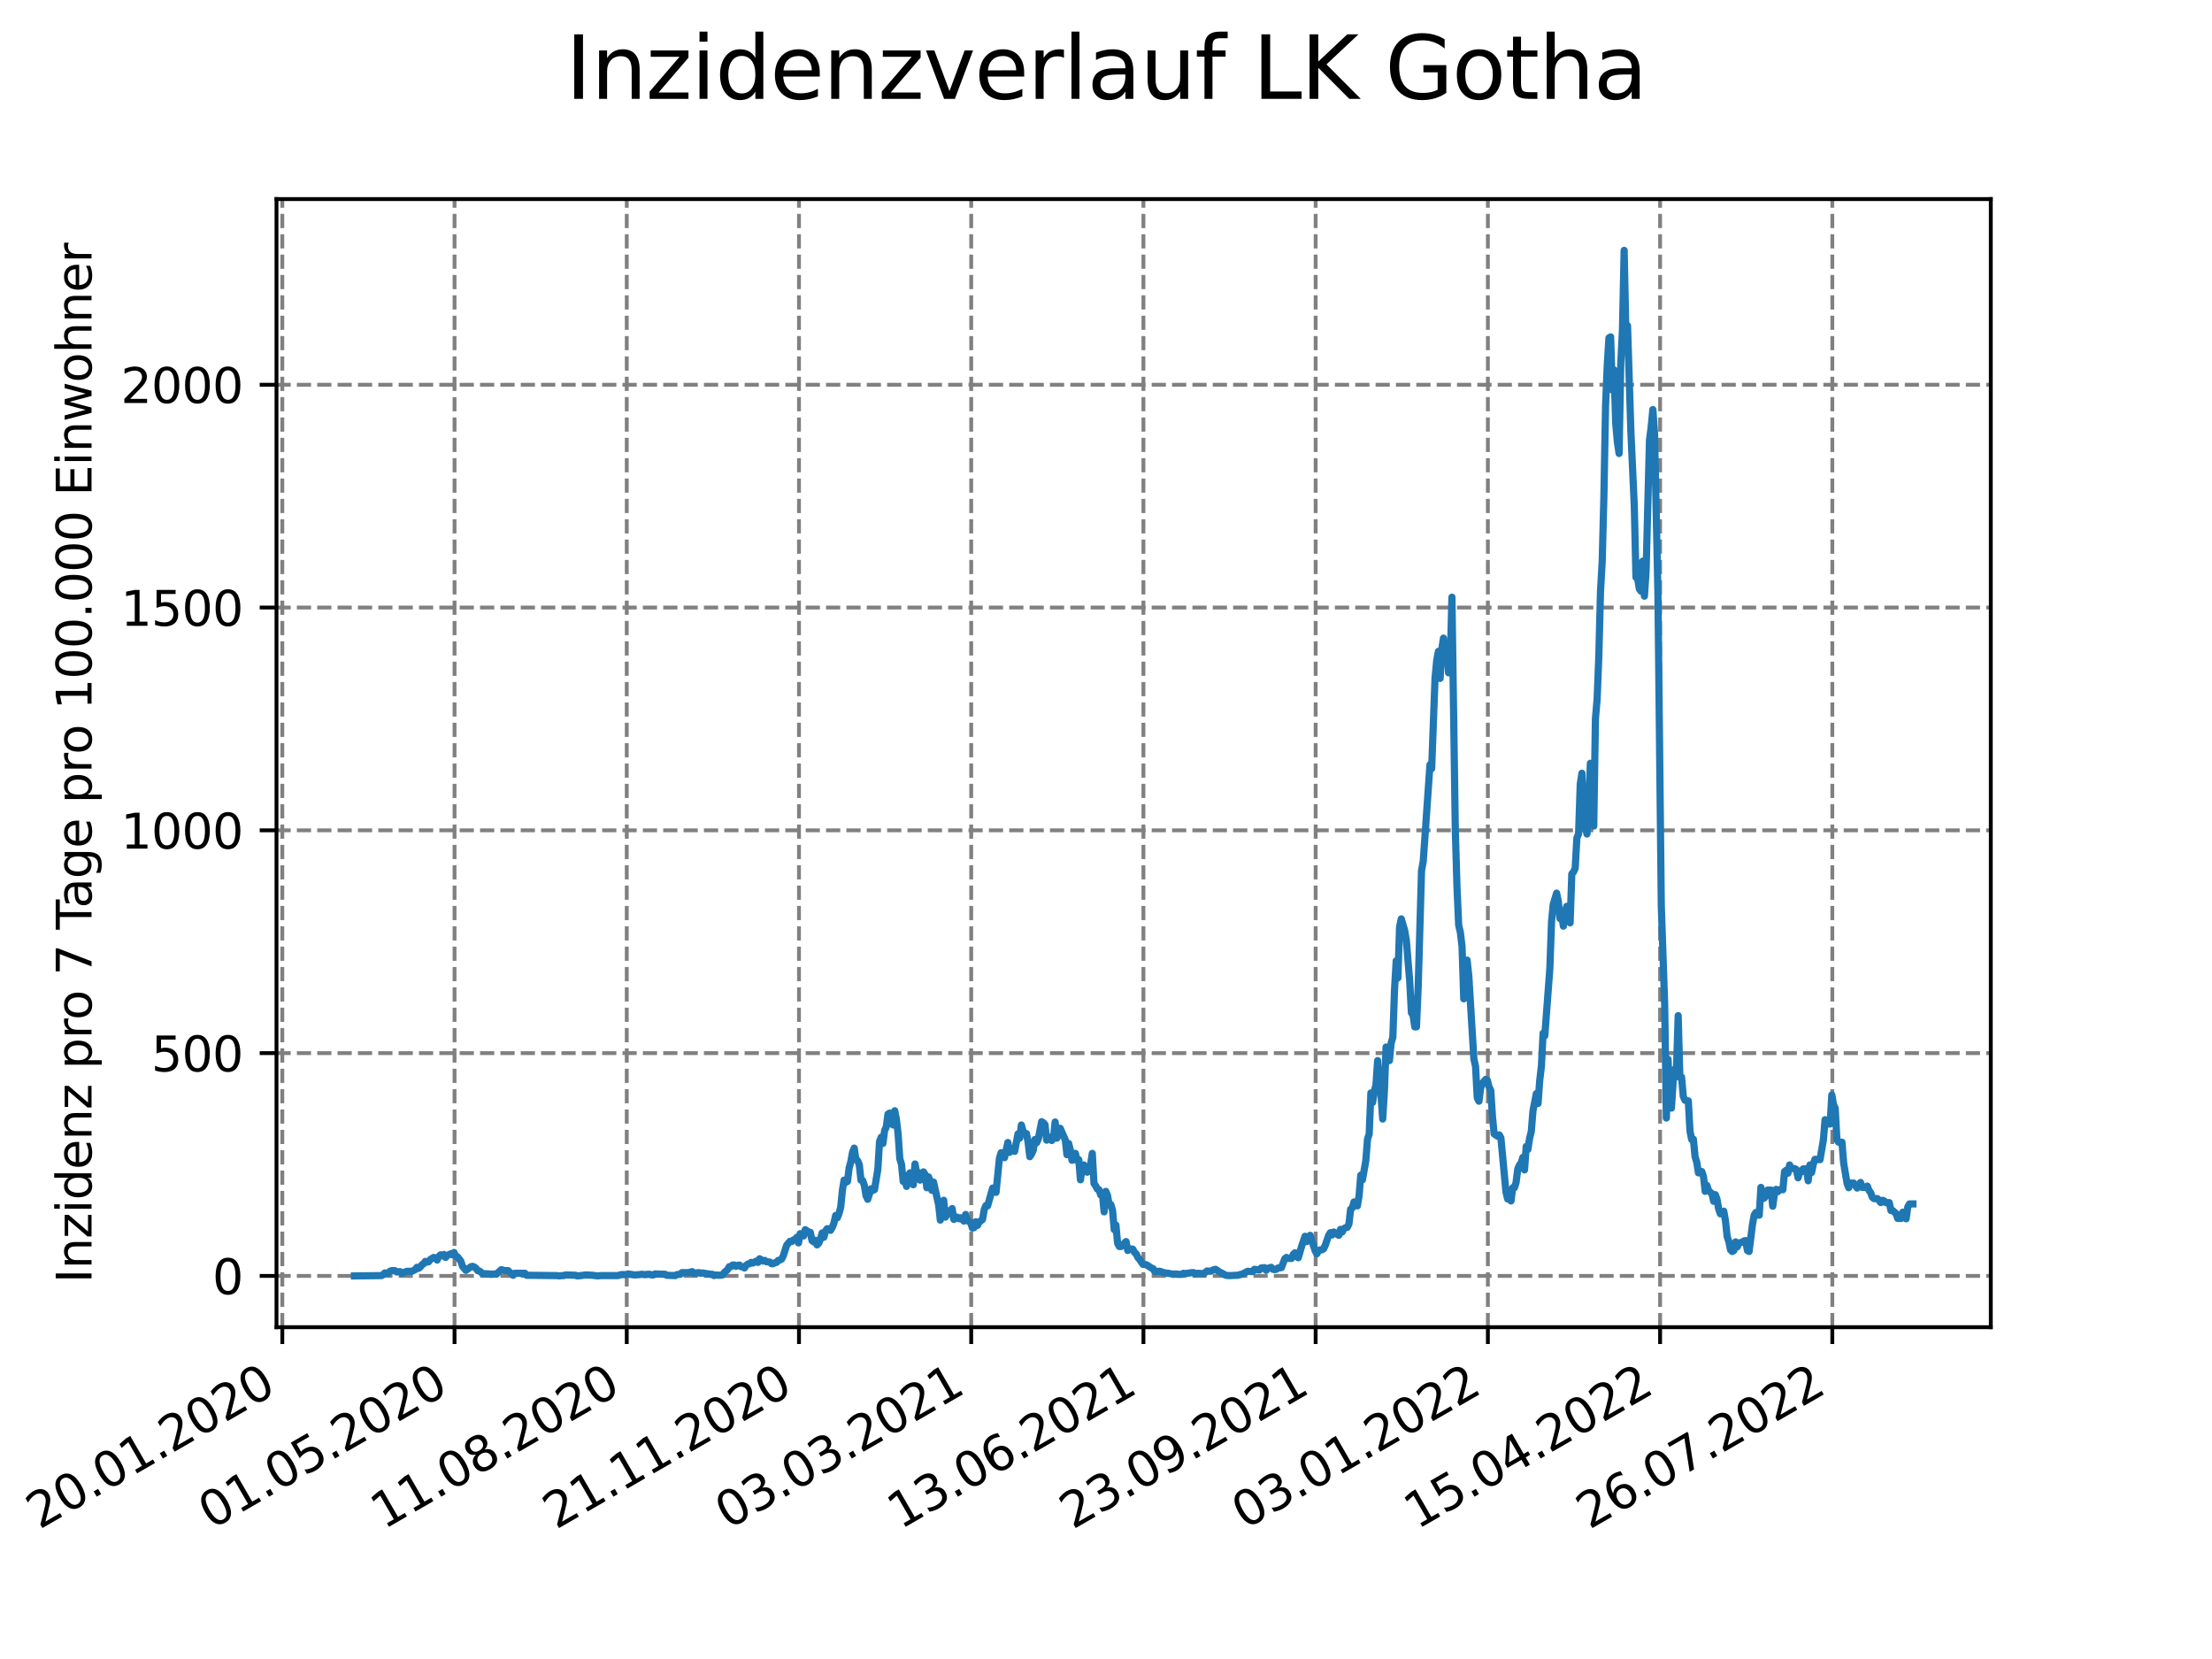 <?xml version="1.0" encoding="utf-8" standalone="no"?>
<!DOCTYPE svg PUBLIC "-//W3C//DTD SVG 1.1//EN"
  "http://www.w3.org/Graphics/SVG/1.1/DTD/svg11.dtd">
<svg xmlns:xlink="http://www.w3.org/1999/xlink" width="460.8pt" height="345.6pt" viewBox="0 0 460.8 345.6" xmlns="http://www.w3.org/2000/svg" version="1.1">
 <defs>
  <style type="text/css">*{stroke-linejoin: round; stroke-linecap: butt}</style>
 </defs>
 <g id="figure_1">
  <g id="patch_1">
   <path d="M 0 345.6 
L 460.8 345.6 
L 460.8 0 
L 0 0 
z
" style="fill: #ffffff"/>
  </g>
  <g id="axes_1">
   <g id="patch_2">
    <path d="M 57.6 276.48 
L 414.72 276.48 
L 414.72 41.472 
L 57.6 41.472 
z
" style="fill: #ffffff"/>
   </g>
   <g id="matplotlib.axis_1">
    <g id="xtick_1">
     <g id="line2d_1">
      <path d="M 58.811 276.48 
L 58.811 41.472 
" clip-path="url(#pec4d0073c6)" style="fill: none; stroke-dasharray: 2.96,1.28; stroke-dashoffset: 0; stroke: #808080; stroke-width: 0.8"/>
     </g>
     <g id="line2d_2">
      <defs>
       <path id="m10b7b1ba27" d="M 0 0 
L 0 3.5 
" style="stroke: #000000; stroke-width: 0.8"/>
      </defs>
      <g>
       <use xlink:href="#m10b7b1ba27" x="58.811" y="276.48" style="stroke: #000000; stroke-width: 0.8"/>
      </g>
     </g>
     <g id="text_1">
      <!-- 20.01.2020 -->
      <g transform="translate(8.185 318.689)rotate(-30)scale(0.1 -0.1)">
       <defs>
        <path id="DejaVuSans-32" d="M 1228 531 
L 3431 531 
L 3431 0 
L 469 0 
L 469 531 
Q 828 903 1448 1529 
Q 2069 2156 2228 2338 
Q 2531 2678 2651 2914 
Q 2772 3150 2772 3378 
Q 2772 3750 2511 3984 
Q 2250 4219 1831 4219 
Q 1534 4219 1204 4116 
Q 875 4013 500 3803 
L 500 4441 
Q 881 4594 1212 4672 
Q 1544 4750 1819 4750 
Q 2544 4750 2975 4387 
Q 3406 4025 3406 3419 
Q 3406 3131 3298 2873 
Q 3191 2616 2906 2266 
Q 2828 2175 2409 1742 
Q 1991 1309 1228 531 
z
" transform="scale(0.016)"/>
        <path id="DejaVuSans-30" d="M 2034 4250 
Q 1547 4250 1301 3770 
Q 1056 3291 1056 2328 
Q 1056 1369 1301 889 
Q 1547 409 2034 409 
Q 2525 409 2770 889 
Q 3016 1369 3016 2328 
Q 3016 3291 2770 3770 
Q 2525 4250 2034 4250 
z
M 2034 4750 
Q 2819 4750 3233 4129 
Q 3647 3509 3647 2328 
Q 3647 1150 3233 529 
Q 2819 -91 2034 -91 
Q 1250 -91 836 529 
Q 422 1150 422 2328 
Q 422 3509 836 4129 
Q 1250 4750 2034 4750 
z
" transform="scale(0.016)"/>
        <path id="DejaVuSans-2e" d="M 684 794 
L 1344 794 
L 1344 0 
L 684 0 
L 684 794 
z
" transform="scale(0.016)"/>
        <path id="DejaVuSans-31" d="M 794 531 
L 1825 531 
L 1825 4091 
L 703 3866 
L 703 4441 
L 1819 4666 
L 2450 4666 
L 2450 531 
L 3481 531 
L 3481 0 
L 794 0 
L 794 531 
z
" transform="scale(0.016)"/>
       </defs>
       <use xlink:href="#DejaVuSans-32"/>
       <use xlink:href="#DejaVuSans-30" x="63.623"/>
       <use xlink:href="#DejaVuSans-2e" x="127.246"/>
       <use xlink:href="#DejaVuSans-30" x="159.033"/>
       <use xlink:href="#DejaVuSans-31" x="222.656"/>
       <use xlink:href="#DejaVuSans-2e" x="286.279"/>
       <use xlink:href="#DejaVuSans-32" x="318.066"/>
       <use xlink:href="#DejaVuSans-30" x="381.689"/>
       <use xlink:href="#DejaVuSans-32" x="445.312"/>
       <use xlink:href="#DejaVuSans-30" x="508.936"/>
      </g>
     </g>
    </g>
    <g id="xtick_2">
     <g id="line2d_3">
      <path d="M 94.688 276.48 
L 94.688 41.472 
" clip-path="url(#pec4d0073c6)" style="fill: none; stroke-dasharray: 2.96,1.28; stroke-dashoffset: 0; stroke: #808080; stroke-width: 0.8"/>
     </g>
     <g id="line2d_4">
      <g>
       <use xlink:href="#m10b7b1ba27" x="94.688" y="276.48" style="stroke: #000000; stroke-width: 0.8"/>
      </g>
     </g>
     <g id="text_2">
      <!-- 01.05.2020 -->
      <g transform="translate(44.063 318.689)rotate(-30)scale(0.1 -0.1)">
       <defs>
        <path id="DejaVuSans-35" d="M 691 4666 
L 3169 4666 
L 3169 4134 
L 1269 4134 
L 1269 2991 
Q 1406 3038 1543 3061 
Q 1681 3084 1819 3084 
Q 2600 3084 3056 2656 
Q 3513 2228 3513 1497 
Q 3513 744 3044 326 
Q 2575 -91 1722 -91 
Q 1428 -91 1123 -41 
Q 819 9 494 109 
L 494 744 
Q 775 591 1075 516 
Q 1375 441 1709 441 
Q 2250 441 2565 725 
Q 2881 1009 2881 1497 
Q 2881 1984 2565 2268 
Q 2250 2553 1709 2553 
Q 1456 2553 1204 2497 
Q 953 2441 691 2322 
L 691 4666 
z
" transform="scale(0.016)"/>
       </defs>
       <use xlink:href="#DejaVuSans-30"/>
       <use xlink:href="#DejaVuSans-31" x="63.623"/>
       <use xlink:href="#DejaVuSans-2e" x="127.246"/>
       <use xlink:href="#DejaVuSans-30" x="159.033"/>
       <use xlink:href="#DejaVuSans-35" x="222.656"/>
       <use xlink:href="#DejaVuSans-2e" x="286.279"/>
       <use xlink:href="#DejaVuSans-32" x="318.066"/>
       <use xlink:href="#DejaVuSans-30" x="381.689"/>
       <use xlink:href="#DejaVuSans-32" x="445.312"/>
       <use xlink:href="#DejaVuSans-30" x="508.936"/>
      </g>
     </g>
    </g>
    <g id="xtick_3">
     <g id="line2d_5">
      <path d="M 130.565 276.48 
L 130.565 41.472 
" clip-path="url(#pec4d0073c6)" style="fill: none; stroke-dasharray: 2.96,1.28; stroke-dashoffset: 0; stroke: #808080; stroke-width: 0.8"/>
     </g>
     <g id="line2d_6">
      <g>
       <use xlink:href="#m10b7b1ba27" x="130.565" y="276.48" style="stroke: #000000; stroke-width: 0.8"/>
      </g>
     </g>
     <g id="text_3">
      <!-- 11.08.2020 -->
      <g transform="translate(79.94 318.689)rotate(-30)scale(0.1 -0.1)">
       <defs>
        <path id="DejaVuSans-38" d="M 2034 2216 
Q 1584 2216 1326 1975 
Q 1069 1734 1069 1313 
Q 1069 891 1326 650 
Q 1584 409 2034 409 
Q 2484 409 2743 651 
Q 3003 894 3003 1313 
Q 3003 1734 2745 1975 
Q 2488 2216 2034 2216 
z
M 1403 2484 
Q 997 2584 770 2862 
Q 544 3141 544 3541 
Q 544 4100 942 4425 
Q 1341 4750 2034 4750 
Q 2731 4750 3128 4425 
Q 3525 4100 3525 3541 
Q 3525 3141 3298 2862 
Q 3072 2584 2669 2484 
Q 3125 2378 3379 2068 
Q 3634 1759 3634 1313 
Q 3634 634 3220 271 
Q 2806 -91 2034 -91 
Q 1263 -91 848 271 
Q 434 634 434 1313 
Q 434 1759 690 2068 
Q 947 2378 1403 2484 
z
M 1172 3481 
Q 1172 3119 1398 2916 
Q 1625 2713 2034 2713 
Q 2441 2713 2670 2916 
Q 2900 3119 2900 3481 
Q 2900 3844 2670 4047 
Q 2441 4250 2034 4250 
Q 1625 4250 1398 4047 
Q 1172 3844 1172 3481 
z
" transform="scale(0.016)"/>
       </defs>
       <use xlink:href="#DejaVuSans-31"/>
       <use xlink:href="#DejaVuSans-31" x="63.623"/>
       <use xlink:href="#DejaVuSans-2e" x="127.246"/>
       <use xlink:href="#DejaVuSans-30" x="159.033"/>
       <use xlink:href="#DejaVuSans-38" x="222.656"/>
       <use xlink:href="#DejaVuSans-2e" x="286.279"/>
       <use xlink:href="#DejaVuSans-32" x="318.066"/>
       <use xlink:href="#DejaVuSans-30" x="381.689"/>
       <use xlink:href="#DejaVuSans-32" x="445.312"/>
       <use xlink:href="#DejaVuSans-30" x="508.936"/>
      </g>
     </g>
    </g>
    <g id="xtick_4">
     <g id="line2d_7">
      <path d="M 166.443 276.48 
L 166.443 41.472 
" clip-path="url(#pec4d0073c6)" style="fill: none; stroke-dasharray: 2.96,1.28; stroke-dashoffset: 0; stroke: #808080; stroke-width: 0.8"/>
     </g>
     <g id="line2d_8">
      <g>
       <use xlink:href="#m10b7b1ba27" x="166.443" y="276.48" style="stroke: #000000; stroke-width: 0.8"/>
      </g>
     </g>
     <g id="text_4">
      <!-- 21.11.2020 -->
      <g transform="translate(115.817 318.689)rotate(-30)scale(0.1 -0.1)">
       <use xlink:href="#DejaVuSans-32"/>
       <use xlink:href="#DejaVuSans-31" x="63.623"/>
       <use xlink:href="#DejaVuSans-2e" x="127.246"/>
       <use xlink:href="#DejaVuSans-31" x="159.033"/>
       <use xlink:href="#DejaVuSans-31" x="222.656"/>
       <use xlink:href="#DejaVuSans-2e" x="286.279"/>
       <use xlink:href="#DejaVuSans-32" x="318.066"/>
       <use xlink:href="#DejaVuSans-30" x="381.689"/>
       <use xlink:href="#DejaVuSans-32" x="445.312"/>
       <use xlink:href="#DejaVuSans-30" x="508.936"/>
      </g>
     </g>
    </g>
    <g id="xtick_5">
     <g id="line2d_9">
      <path d="M 202.32 276.48 
L 202.32 41.472 
" clip-path="url(#pec4d0073c6)" style="fill: none; stroke-dasharray: 2.96,1.28; stroke-dashoffset: 0; stroke: #808080; stroke-width: 0.8"/>
     </g>
     <g id="line2d_10">
      <g>
       <use xlink:href="#m10b7b1ba27" x="202.32" y="276.48" style="stroke: #000000; stroke-width: 0.8"/>
      </g>
     </g>
     <g id="text_5">
      <!-- 03.03.2021 -->
      <g transform="translate(151.695 318.689)rotate(-30)scale(0.1 -0.1)">
       <defs>
        <path id="DejaVuSans-33" d="M 2597 2516 
Q 3050 2419 3304 2112 
Q 3559 1806 3559 1356 
Q 3559 666 3084 287 
Q 2609 -91 1734 -91 
Q 1441 -91 1130 -33 
Q 819 25 488 141 
L 488 750 
Q 750 597 1062 519 
Q 1375 441 1716 441 
Q 2309 441 2620 675 
Q 2931 909 2931 1356 
Q 2931 1769 2642 2001 
Q 2353 2234 1838 2234 
L 1294 2234 
L 1294 2753 
L 1863 2753 
Q 2328 2753 2575 2939 
Q 2822 3125 2822 3475 
Q 2822 3834 2567 4026 
Q 2313 4219 1838 4219 
Q 1578 4219 1281 4162 
Q 984 4106 628 3988 
L 628 4550 
Q 988 4650 1302 4700 
Q 1616 4750 1894 4750 
Q 2613 4750 3031 4423 
Q 3450 4097 3450 3541 
Q 3450 3153 3228 2886 
Q 3006 2619 2597 2516 
z
" transform="scale(0.016)"/>
       </defs>
       <use xlink:href="#DejaVuSans-30"/>
       <use xlink:href="#DejaVuSans-33" x="63.623"/>
       <use xlink:href="#DejaVuSans-2e" x="127.246"/>
       <use xlink:href="#DejaVuSans-30" x="159.033"/>
       <use xlink:href="#DejaVuSans-33" x="222.656"/>
       <use xlink:href="#DejaVuSans-2e" x="286.279"/>
       <use xlink:href="#DejaVuSans-32" x="318.066"/>
       <use xlink:href="#DejaVuSans-30" x="381.689"/>
       <use xlink:href="#DejaVuSans-32" x="445.312"/>
       <use xlink:href="#DejaVuSans-31" x="508.936"/>
      </g>
     </g>
    </g>
    <g id="xtick_6">
     <g id="line2d_11">
      <path d="M 238.197 276.48 
L 238.197 41.472 
" clip-path="url(#pec4d0073c6)" style="fill: none; stroke-dasharray: 2.96,1.28; stroke-dashoffset: 0; stroke: #808080; stroke-width: 0.8"/>
     </g>
     <g id="line2d_12">
      <g>
       <use xlink:href="#m10b7b1ba27" x="238.197" y="276.48" style="stroke: #000000; stroke-width: 0.8"/>
      </g>
     </g>
     <g id="text_6">
      <!-- 13.06.2021 -->
      <g transform="translate(187.572 318.689)rotate(-30)scale(0.1 -0.1)">
       <defs>
        <path id="DejaVuSans-36" d="M 2113 2584 
Q 1688 2584 1439 2293 
Q 1191 2003 1191 1497 
Q 1191 994 1439 701 
Q 1688 409 2113 409 
Q 2538 409 2786 701 
Q 3034 994 3034 1497 
Q 3034 2003 2786 2293 
Q 2538 2584 2113 2584 
z
M 3366 4563 
L 3366 3988 
Q 3128 4100 2886 4159 
Q 2644 4219 2406 4219 
Q 1781 4219 1451 3797 
Q 1122 3375 1075 2522 
Q 1259 2794 1537 2939 
Q 1816 3084 2150 3084 
Q 2853 3084 3261 2657 
Q 3669 2231 3669 1497 
Q 3669 778 3244 343 
Q 2819 -91 2113 -91 
Q 1303 -91 875 529 
Q 447 1150 447 2328 
Q 447 3434 972 4092 
Q 1497 4750 2381 4750 
Q 2619 4750 2861 4703 
Q 3103 4656 3366 4563 
z
" transform="scale(0.016)"/>
       </defs>
       <use xlink:href="#DejaVuSans-31"/>
       <use xlink:href="#DejaVuSans-33" x="63.623"/>
       <use xlink:href="#DejaVuSans-2e" x="127.246"/>
       <use xlink:href="#DejaVuSans-30" x="159.033"/>
       <use xlink:href="#DejaVuSans-36" x="222.656"/>
       <use xlink:href="#DejaVuSans-2e" x="286.279"/>
       <use xlink:href="#DejaVuSans-32" x="318.066"/>
       <use xlink:href="#DejaVuSans-30" x="381.689"/>
       <use xlink:href="#DejaVuSans-32" x="445.312"/>
       <use xlink:href="#DejaVuSans-31" x="508.936"/>
      </g>
     </g>
    </g>
    <g id="xtick_7">
     <g id="line2d_13">
      <path d="M 274.074 276.48 
L 274.074 41.472 
" clip-path="url(#pec4d0073c6)" style="fill: none; stroke-dasharray: 2.96,1.28; stroke-dashoffset: 0; stroke: #808080; stroke-width: 0.8"/>
     </g>
     <g id="line2d_14">
      <g>
       <use xlink:href="#m10b7b1ba27" x="274.074" y="276.48" style="stroke: #000000; stroke-width: 0.8"/>
      </g>
     </g>
     <g id="text_7">
      <!-- 23.09.2021 -->
      <g transform="translate(223.449 318.689)rotate(-30)scale(0.1 -0.1)">
       <defs>
        <path id="DejaVuSans-39" d="M 703 97 
L 703 672 
Q 941 559 1184 500 
Q 1428 441 1663 441 
Q 2288 441 2617 861 
Q 2947 1281 2994 2138 
Q 2813 1869 2534 1725 
Q 2256 1581 1919 1581 
Q 1219 1581 811 2004 
Q 403 2428 403 3163 
Q 403 3881 828 4315 
Q 1253 4750 1959 4750 
Q 2769 4750 3195 4129 
Q 3622 3509 3622 2328 
Q 3622 1225 3098 567 
Q 2575 -91 1691 -91 
Q 1453 -91 1209 -44 
Q 966 3 703 97 
z
M 1959 2075 
Q 2384 2075 2632 2365 
Q 2881 2656 2881 3163 
Q 2881 3666 2632 3958 
Q 2384 4250 1959 4250 
Q 1534 4250 1286 3958 
Q 1038 3666 1038 3163 
Q 1038 2656 1286 2365 
Q 1534 2075 1959 2075 
z
" transform="scale(0.016)"/>
       </defs>
       <use xlink:href="#DejaVuSans-32"/>
       <use xlink:href="#DejaVuSans-33" x="63.623"/>
       <use xlink:href="#DejaVuSans-2e" x="127.246"/>
       <use xlink:href="#DejaVuSans-30" x="159.033"/>
       <use xlink:href="#DejaVuSans-39" x="222.656"/>
       <use xlink:href="#DejaVuSans-2e" x="286.279"/>
       <use xlink:href="#DejaVuSans-32" x="318.066"/>
       <use xlink:href="#DejaVuSans-30" x="381.689"/>
       <use xlink:href="#DejaVuSans-32" x="445.312"/>
       <use xlink:href="#DejaVuSans-31" x="508.936"/>
      </g>
     </g>
    </g>
    <g id="xtick_8">
     <g id="line2d_15">
      <path d="M 309.952 276.48 
L 309.952 41.472 
" clip-path="url(#pec4d0073c6)" style="fill: none; stroke-dasharray: 2.96,1.28; stroke-dashoffset: 0; stroke: #808080; stroke-width: 0.8"/>
     </g>
     <g id="line2d_16">
      <g>
       <use xlink:href="#m10b7b1ba27" x="309.952" y="276.48" style="stroke: #000000; stroke-width: 0.8"/>
      </g>
     </g>
     <g id="text_8">
      <!-- 03.01.2022 -->
      <g transform="translate(259.327 318.689)rotate(-30)scale(0.1 -0.1)">
       <use xlink:href="#DejaVuSans-30"/>
       <use xlink:href="#DejaVuSans-33" x="63.623"/>
       <use xlink:href="#DejaVuSans-2e" x="127.246"/>
       <use xlink:href="#DejaVuSans-30" x="159.033"/>
       <use xlink:href="#DejaVuSans-31" x="222.656"/>
       <use xlink:href="#DejaVuSans-2e" x="286.279"/>
       <use xlink:href="#DejaVuSans-32" x="318.066"/>
       <use xlink:href="#DejaVuSans-30" x="381.689"/>
       <use xlink:href="#DejaVuSans-32" x="445.312"/>
       <use xlink:href="#DejaVuSans-32" x="508.936"/>
      </g>
     </g>
    </g>
    <g id="xtick_9">
     <g id="line2d_17">
      <path d="M 345.829 276.48 
L 345.829 41.472 
" clip-path="url(#pec4d0073c6)" style="fill: none; stroke-dasharray: 2.96,1.28; stroke-dashoffset: 0; stroke: #808080; stroke-width: 0.8"/>
     </g>
     <g id="line2d_18">
      <g>
       <use xlink:href="#m10b7b1ba27" x="345.829" y="276.48" style="stroke: #000000; stroke-width: 0.8"/>
      </g>
     </g>
     <g id="text_9">
      <!-- 15.04.2022 -->
      <g transform="translate(295.204 318.689)rotate(-30)scale(0.1 -0.1)">
       <defs>
        <path id="DejaVuSans-34" d="M 2419 4116 
L 825 1625 
L 2419 1625 
L 2419 4116 
z
M 2253 4666 
L 3047 4666 
L 3047 1625 
L 3713 1625 
L 3713 1100 
L 3047 1100 
L 3047 0 
L 2419 0 
L 2419 1100 
L 313 1100 
L 313 1709 
L 2253 4666 
z
" transform="scale(0.016)"/>
       </defs>
       <use xlink:href="#DejaVuSans-31"/>
       <use xlink:href="#DejaVuSans-35" x="63.623"/>
       <use xlink:href="#DejaVuSans-2e" x="127.246"/>
       <use xlink:href="#DejaVuSans-30" x="159.033"/>
       <use xlink:href="#DejaVuSans-34" x="222.656"/>
       <use xlink:href="#DejaVuSans-2e" x="286.279"/>
       <use xlink:href="#DejaVuSans-32" x="318.066"/>
       <use xlink:href="#DejaVuSans-30" x="381.689"/>
       <use xlink:href="#DejaVuSans-32" x="445.312"/>
       <use xlink:href="#DejaVuSans-32" x="508.936"/>
      </g>
     </g>
    </g>
    <g id="xtick_10">
     <g id="line2d_19">
      <path d="M 381.706 276.48 
L 381.706 41.472 
" clip-path="url(#pec4d0073c6)" style="fill: none; stroke-dasharray: 2.96,1.28; stroke-dashoffset: 0; stroke: #808080; stroke-width: 0.8"/>
     </g>
     <g id="line2d_20">
      <g>
       <use xlink:href="#m10b7b1ba27" x="381.706" y="276.48" style="stroke: #000000; stroke-width: 0.8"/>
      </g>
     </g>
     <g id="text_10">
      <!-- 26.07.2022 -->
      <g transform="translate(331.081 318.689)rotate(-30)scale(0.1 -0.1)">
       <defs>
        <path id="DejaVuSans-37" d="M 525 4666 
L 3525 4666 
L 3525 4397 
L 1831 0 
L 1172 0 
L 2766 4134 
L 525 4134 
L 525 4666 
z
" transform="scale(0.016)"/>
       </defs>
       <use xlink:href="#DejaVuSans-32"/>
       <use xlink:href="#DejaVuSans-36" x="63.623"/>
       <use xlink:href="#DejaVuSans-2e" x="127.246"/>
       <use xlink:href="#DejaVuSans-30" x="159.033"/>
       <use xlink:href="#DejaVuSans-37" x="222.656"/>
       <use xlink:href="#DejaVuSans-2e" x="286.279"/>
       <use xlink:href="#DejaVuSans-32" x="318.066"/>
       <use xlink:href="#DejaVuSans-30" x="381.689"/>
       <use xlink:href="#DejaVuSans-32" x="445.312"/>
       <use xlink:href="#DejaVuSans-32" x="508.936"/>
      </g>
     </g>
    </g>
   </g>
   <g id="matplotlib.axis_2">
    <g id="ytick_1">
     <g id="line2d_21">
      <path d="M 57.6 265.798 
L 414.72 265.798 
" clip-path="url(#pec4d0073c6)" style="fill: none; stroke-dasharray: 2.96,1.28; stroke-dashoffset: 0; stroke: #808080; stroke-width: 0.8"/>
     </g>
     <g id="line2d_22">
      <defs>
       <path id="mfe66195424" d="M 0 0 
L -3.5 0 
" style="stroke: #000000; stroke-width: 0.8"/>
      </defs>
      <g>
       <use xlink:href="#mfe66195424" x="57.6" y="265.798" style="stroke: #000000; stroke-width: 0.8"/>
      </g>
     </g>
     <g id="text_11">
      <!-- 0 -->
      <g transform="translate(44.237 269.597)scale(0.1 -0.1)">
       <use xlink:href="#DejaVuSans-30"/>
      </g>
     </g>
    </g>
    <g id="ytick_2">
     <g id="line2d_23">
      <path d="M 57.6 219.385 
L 414.72 219.385 
" clip-path="url(#pec4d0073c6)" style="fill: none; stroke-dasharray: 2.96,1.28; stroke-dashoffset: 0; stroke: #808080; stroke-width: 0.8"/>
     </g>
     <g id="line2d_24">
      <g>
       <use xlink:href="#mfe66195424" x="57.6" y="219.385" style="stroke: #000000; stroke-width: 0.8"/>
      </g>
     </g>
     <g id="text_12">
      <!-- 500 -->
      <g transform="translate(31.512 223.184)scale(0.1 -0.1)">
       <use xlink:href="#DejaVuSans-35"/>
       <use xlink:href="#DejaVuSans-30" x="63.623"/>
       <use xlink:href="#DejaVuSans-30" x="127.246"/>
      </g>
     </g>
    </g>
    <g id="ytick_3">
     <g id="line2d_25">
      <path d="M 57.6 172.973 
L 414.72 172.973 
" clip-path="url(#pec4d0073c6)" style="fill: none; stroke-dasharray: 2.96,1.28; stroke-dashoffset: 0; stroke: #808080; stroke-width: 0.8"/>
     </g>
     <g id="line2d_26">
      <g>
       <use xlink:href="#mfe66195424" x="57.6" y="172.973" style="stroke: #000000; stroke-width: 0.8"/>
      </g>
     </g>
     <g id="text_13">
      <!-- 1000 -->
      <g transform="translate(25.15 176.772)scale(0.1 -0.1)">
       <use xlink:href="#DejaVuSans-31"/>
       <use xlink:href="#DejaVuSans-30" x="63.623"/>
       <use xlink:href="#DejaVuSans-30" x="127.246"/>
       <use xlink:href="#DejaVuSans-30" x="190.869"/>
      </g>
     </g>
    </g>
    <g id="ytick_4">
     <g id="line2d_27">
      <path d="M 57.6 126.56 
L 414.72 126.56 
" clip-path="url(#pec4d0073c6)" style="fill: none; stroke-dasharray: 2.96,1.28; stroke-dashoffset: 0; stroke: #808080; stroke-width: 0.8"/>
     </g>
     <g id="line2d_28">
      <g>
       <use xlink:href="#mfe66195424" x="57.6" y="126.56" style="stroke: #000000; stroke-width: 0.8"/>
      </g>
     </g>
     <g id="text_14">
      <!-- 1500 -->
      <g transform="translate(25.15 130.359)scale(0.1 -0.1)">
       <use xlink:href="#DejaVuSans-31"/>
       <use xlink:href="#DejaVuSans-35" x="63.623"/>
       <use xlink:href="#DejaVuSans-30" x="127.246"/>
       <use xlink:href="#DejaVuSans-30" x="190.869"/>
      </g>
     </g>
    </g>
    <g id="ytick_5">
     <g id="line2d_29">
      <path d="M 57.6 80.147 
L 414.72 80.147 
" clip-path="url(#pec4d0073c6)" style="fill: none; stroke-dasharray: 2.96,1.28; stroke-dashoffset: 0; stroke: #808080; stroke-width: 0.8"/>
     </g>
     <g id="line2d_30">
      <g>
       <use xlink:href="#mfe66195424" x="57.6" y="80.147" style="stroke: #000000; stroke-width: 0.8"/>
      </g>
     </g>
     <g id="text_15">
      <!-- 2000 -->
      <g transform="translate(25.15 83.947)scale(0.1 -0.1)">
       <use xlink:href="#DejaVuSans-32"/>
       <use xlink:href="#DejaVuSans-30" x="63.623"/>
       <use xlink:href="#DejaVuSans-30" x="127.246"/>
       <use xlink:href="#DejaVuSans-30" x="190.869"/>
      </g>
     </g>
    </g>
    <g id="text_16">
     <!-- Inzidenz pro 7 Tage pro 100.000 Einwohner -->
     <g transform="translate(19.07 267.301)rotate(-90)scale(0.1 -0.1)">
      <defs>
       <path id="DejaVuSans-49" d="M 628 4666 
L 1259 4666 
L 1259 0 
L 628 0 
L 628 4666 
z
" transform="scale(0.016)"/>
       <path id="DejaVuSans-6e" d="M 3513 2113 
L 3513 0 
L 2938 0 
L 2938 2094 
Q 2938 2591 2744 2837 
Q 2550 3084 2163 3084 
Q 1697 3084 1428 2787 
Q 1159 2491 1159 1978 
L 1159 0 
L 581 0 
L 581 3500 
L 1159 3500 
L 1159 2956 
Q 1366 3272 1645 3428 
Q 1925 3584 2291 3584 
Q 2894 3584 3203 3211 
Q 3513 2838 3513 2113 
z
" transform="scale(0.016)"/>
       <path id="DejaVuSans-7a" d="M 353 3500 
L 3084 3500 
L 3084 2975 
L 922 459 
L 3084 459 
L 3084 0 
L 275 0 
L 275 525 
L 2438 3041 
L 353 3041 
L 353 3500 
z
" transform="scale(0.016)"/>
       <path id="DejaVuSans-69" d="M 603 3500 
L 1178 3500 
L 1178 0 
L 603 0 
L 603 3500 
z
M 603 4863 
L 1178 4863 
L 1178 4134 
L 603 4134 
L 603 4863 
z
" transform="scale(0.016)"/>
       <path id="DejaVuSans-64" d="M 2906 2969 
L 2906 4863 
L 3481 4863 
L 3481 0 
L 2906 0 
L 2906 525 
Q 2725 213 2448 61 
Q 2172 -91 1784 -91 
Q 1150 -91 751 415 
Q 353 922 353 1747 
Q 353 2572 751 3078 
Q 1150 3584 1784 3584 
Q 2172 3584 2448 3432 
Q 2725 3281 2906 2969 
z
M 947 1747 
Q 947 1113 1208 752 
Q 1469 391 1925 391 
Q 2381 391 2643 752 
Q 2906 1113 2906 1747 
Q 2906 2381 2643 2742 
Q 2381 3103 1925 3103 
Q 1469 3103 1208 2742 
Q 947 2381 947 1747 
z
" transform="scale(0.016)"/>
       <path id="DejaVuSans-65" d="M 3597 1894 
L 3597 1613 
L 953 1613 
Q 991 1019 1311 708 
Q 1631 397 2203 397 
Q 2534 397 2845 478 
Q 3156 559 3463 722 
L 3463 178 
Q 3153 47 2828 -22 
Q 2503 -91 2169 -91 
Q 1331 -91 842 396 
Q 353 884 353 1716 
Q 353 2575 817 3079 
Q 1281 3584 2069 3584 
Q 2775 3584 3186 3129 
Q 3597 2675 3597 1894 
z
M 3022 2063 
Q 3016 2534 2758 2815 
Q 2500 3097 2075 3097 
Q 1594 3097 1305 2825 
Q 1016 2553 972 2059 
L 3022 2063 
z
" transform="scale(0.016)"/>
       <path id="DejaVuSans-20" transform="scale(0.016)"/>
       <path id="DejaVuSans-70" d="M 1159 525 
L 1159 -1331 
L 581 -1331 
L 581 3500 
L 1159 3500 
L 1159 2969 
Q 1341 3281 1617 3432 
Q 1894 3584 2278 3584 
Q 2916 3584 3314 3078 
Q 3713 2572 3713 1747 
Q 3713 922 3314 415 
Q 2916 -91 2278 -91 
Q 1894 -91 1617 61 
Q 1341 213 1159 525 
z
M 3116 1747 
Q 3116 2381 2855 2742 
Q 2594 3103 2138 3103 
Q 1681 3103 1420 2742 
Q 1159 2381 1159 1747 
Q 1159 1113 1420 752 
Q 1681 391 2138 391 
Q 2594 391 2855 752 
Q 3116 1113 3116 1747 
z
" transform="scale(0.016)"/>
       <path id="DejaVuSans-72" d="M 2631 2963 
Q 2534 3019 2420 3045 
Q 2306 3072 2169 3072 
Q 1681 3072 1420 2755 
Q 1159 2438 1159 1844 
L 1159 0 
L 581 0 
L 581 3500 
L 1159 3500 
L 1159 2956 
Q 1341 3275 1631 3429 
Q 1922 3584 2338 3584 
Q 2397 3584 2469 3576 
Q 2541 3569 2628 3553 
L 2631 2963 
z
" transform="scale(0.016)"/>
       <path id="DejaVuSans-6f" d="M 1959 3097 
Q 1497 3097 1228 2736 
Q 959 2375 959 1747 
Q 959 1119 1226 758 
Q 1494 397 1959 397 
Q 2419 397 2687 759 
Q 2956 1122 2956 1747 
Q 2956 2369 2687 2733 
Q 2419 3097 1959 3097 
z
M 1959 3584 
Q 2709 3584 3137 3096 
Q 3566 2609 3566 1747 
Q 3566 888 3137 398 
Q 2709 -91 1959 -91 
Q 1206 -91 779 398 
Q 353 888 353 1747 
Q 353 2609 779 3096 
Q 1206 3584 1959 3584 
z
" transform="scale(0.016)"/>
       <path id="DejaVuSans-54" d="M -19 4666 
L 3928 4666 
L 3928 4134 
L 2272 4134 
L 2272 0 
L 1638 0 
L 1638 4134 
L -19 4134 
L -19 4666 
z
" transform="scale(0.016)"/>
       <path id="DejaVuSans-61" d="M 2194 1759 
Q 1497 1759 1228 1600 
Q 959 1441 959 1056 
Q 959 750 1161 570 
Q 1363 391 1709 391 
Q 2188 391 2477 730 
Q 2766 1069 2766 1631 
L 2766 1759 
L 2194 1759 
z
M 3341 1997 
L 3341 0 
L 2766 0 
L 2766 531 
Q 2569 213 2275 61 
Q 1981 -91 1556 -91 
Q 1019 -91 701 211 
Q 384 513 384 1019 
Q 384 1609 779 1909 
Q 1175 2209 1959 2209 
L 2766 2209 
L 2766 2266 
Q 2766 2663 2505 2880 
Q 2244 3097 1772 3097 
Q 1472 3097 1187 3025 
Q 903 2953 641 2809 
L 641 3341 
Q 956 3463 1253 3523 
Q 1550 3584 1831 3584 
Q 2591 3584 2966 3190 
Q 3341 2797 3341 1997 
z
" transform="scale(0.016)"/>
       <path id="DejaVuSans-67" d="M 2906 1791 
Q 2906 2416 2648 2759 
Q 2391 3103 1925 3103 
Q 1463 3103 1205 2759 
Q 947 2416 947 1791 
Q 947 1169 1205 825 
Q 1463 481 1925 481 
Q 2391 481 2648 825 
Q 2906 1169 2906 1791 
z
M 3481 434 
Q 3481 -459 3084 -895 
Q 2688 -1331 1869 -1331 
Q 1566 -1331 1297 -1286 
Q 1028 -1241 775 -1147 
L 775 -588 
Q 1028 -725 1275 -790 
Q 1522 -856 1778 -856 
Q 2344 -856 2625 -561 
Q 2906 -266 2906 331 
L 2906 616 
Q 2728 306 2450 153 
Q 2172 0 1784 0 
Q 1141 0 747 490 
Q 353 981 353 1791 
Q 353 2603 747 3093 
Q 1141 3584 1784 3584 
Q 2172 3584 2450 3431 
Q 2728 3278 2906 2969 
L 2906 3500 
L 3481 3500 
L 3481 434 
z
" transform="scale(0.016)"/>
       <path id="DejaVuSans-45" d="M 628 4666 
L 3578 4666 
L 3578 4134 
L 1259 4134 
L 1259 2753 
L 3481 2753 
L 3481 2222 
L 1259 2222 
L 1259 531 
L 3634 531 
L 3634 0 
L 628 0 
L 628 4666 
z
" transform="scale(0.016)"/>
       <path id="DejaVuSans-77" d="M 269 3500 
L 844 3500 
L 1563 769 
L 2278 3500 
L 2956 3500 
L 3675 769 
L 4391 3500 
L 4966 3500 
L 4050 0 
L 3372 0 
L 2619 2869 
L 1863 0 
L 1184 0 
L 269 3500 
z
" transform="scale(0.016)"/>
       <path id="DejaVuSans-68" d="M 3513 2113 
L 3513 0 
L 2938 0 
L 2938 2094 
Q 2938 2591 2744 2837 
Q 2550 3084 2163 3084 
Q 1697 3084 1428 2787 
Q 1159 2491 1159 1978 
L 1159 0 
L 581 0 
L 581 4863 
L 1159 4863 
L 1159 2956 
Q 1366 3272 1645 3428 
Q 1925 3584 2291 3584 
Q 2894 3584 3203 3211 
Q 3513 2838 3513 2113 
z
" transform="scale(0.016)"/>
      </defs>
      <use xlink:href="#DejaVuSans-49"/>
      <use xlink:href="#DejaVuSans-6e" x="29.492"/>
      <use xlink:href="#DejaVuSans-7a" x="92.871"/>
      <use xlink:href="#DejaVuSans-69" x="145.361"/>
      <use xlink:href="#DejaVuSans-64" x="173.145"/>
      <use xlink:href="#DejaVuSans-65" x="236.621"/>
      <use xlink:href="#DejaVuSans-6e" x="298.145"/>
      <use xlink:href="#DejaVuSans-7a" x="361.523"/>
      <use xlink:href="#DejaVuSans-20" x="414.014"/>
      <use xlink:href="#DejaVuSans-70" x="445.801"/>
      <use xlink:href="#DejaVuSans-72" x="509.277"/>
      <use xlink:href="#DejaVuSans-6f" x="548.141"/>
      <use xlink:href="#DejaVuSans-20" x="609.322"/>
      <use xlink:href="#DejaVuSans-37" x="641.109"/>
      <use xlink:href="#DejaVuSans-20" x="704.732"/>
      <use xlink:href="#DejaVuSans-54" x="736.52"/>
      <use xlink:href="#DejaVuSans-61" x="781.104"/>
      <use xlink:href="#DejaVuSans-67" x="842.383"/>
      <use xlink:href="#DejaVuSans-65" x="905.859"/>
      <use xlink:href="#DejaVuSans-20" x="967.383"/>
      <use xlink:href="#DejaVuSans-70" x="999.17"/>
      <use xlink:href="#DejaVuSans-72" x="1062.646"/>
      <use xlink:href="#DejaVuSans-6f" x="1101.51"/>
      <use xlink:href="#DejaVuSans-20" x="1162.691"/>
      <use xlink:href="#DejaVuSans-31" x="1194.479"/>
      <use xlink:href="#DejaVuSans-30" x="1258.102"/>
      <use xlink:href="#DejaVuSans-30" x="1321.725"/>
      <use xlink:href="#DejaVuSans-2e" x="1385.348"/>
      <use xlink:href="#DejaVuSans-30" x="1417.135"/>
      <use xlink:href="#DejaVuSans-30" x="1480.758"/>
      <use xlink:href="#DejaVuSans-30" x="1544.381"/>
      <use xlink:href="#DejaVuSans-20" x="1608.004"/>
      <use xlink:href="#DejaVuSans-45" x="1639.791"/>
      <use xlink:href="#DejaVuSans-69" x="1702.975"/>
      <use xlink:href="#DejaVuSans-6e" x="1730.758"/>
      <use xlink:href="#DejaVuSans-77" x="1794.137"/>
      <use xlink:href="#DejaVuSans-6f" x="1875.924"/>
      <use xlink:href="#DejaVuSans-68" x="1937.105"/>
      <use xlink:href="#DejaVuSans-6e" x="2000.484"/>
      <use xlink:href="#DejaVuSans-65" x="2063.863"/>
      <use xlink:href="#DejaVuSans-72" x="2125.387"/>
     </g>
    </g>
   </g>
   <g id="line2d_31">
    <path d="M 73.833 265.798 
L 79.461 265.729 
L 79.812 265.523 
L 80.164 265.179 
L 80.867 265.247 
L 81.219 264.835 
L 81.571 264.697 
L 82.274 264.697 
L 82.626 264.972 
L 83.33 264.903 
L 83.681 265.247 
L 84.737 264.835 
L 85.792 264.835 
L 86.495 264.49 
L 86.847 264.009 
L 87.199 264.215 
L 87.551 263.94 
L 87.902 263.458 
L 88.254 263.252 
L 88.606 262.77 
L 88.957 262.908 
L 89.309 262.839 
L 89.661 262.358 
L 90.364 261.945 
L 90.716 262.082 
L 91.068 262.495 
L 91.42 261.738 
L 91.771 261.394 
L 92.123 261.601 
L 92.475 261.325 
L 92.827 261.945 
L 93.178 261.532 
L 93.882 261.188 
L 94.234 261.394 
L 94.585 260.913 
L 94.937 261.669 
L 95.289 261.807 
L 95.992 262.702 
L 96.344 263.802 
L 97.047 264.628 
L 97.751 264.146 
L 98.103 263.871 
L 98.454 263.802 
L 98.806 263.94 
L 99.158 264.215 
L 99.51 264.697 
L 99.861 264.766 
L 100.565 265.316 
L 101.972 265.385 
L 102.324 265.454 
L 103.027 265.385 
L 103.379 265.454 
L 104.434 264.49 
L 105.137 264.697 
L 105.841 264.697 
L 106.896 265.66 
L 107.248 265.247 
L 109.358 265.247 
L 109.71 265.66 
L 116.041 265.729 
L 116.393 265.798 
L 117.097 265.729 
L 117.448 265.729 
L 117.8 265.591 
L 119.91 265.66 
L 120.262 265.798 
L 120.966 265.729 
L 122.021 265.591 
L 123.428 265.66 
L 124.483 265.798 
L 125.187 265.729 
L 128.704 265.729 
L 129.407 265.523 
L 130.463 265.523 
L 130.814 265.385 
L 132.221 265.591 
L 133.277 265.523 
L 133.628 265.454 
L 134.332 265.523 
L 135.035 265.454 
L 135.387 265.454 
L 135.739 265.591 
L 136.09 265.591 
L 136.442 265.385 
L 138.553 265.454 
L 138.904 265.66 
L 140.663 265.729 
L 141.015 265.523 
L 141.718 265.454 
L 142.07 265.11 
L 143.477 265.11 
L 144.18 264.903 
L 144.532 265.247 
L 145.587 265.11 
L 145.939 265.247 
L 146.291 265.179 
L 148.05 265.454 
L 148.401 265.454 
L 148.753 265.729 
L 149.105 265.591 
L 149.808 265.66 
L 150.512 265.591 
L 150.863 265.11 
L 151.567 264.49 
L 151.919 263.871 
L 152.27 263.871 
L 152.622 263.527 
L 152.974 263.527 
L 153.326 263.802 
L 153.677 263.596 
L 154.029 263.527 
L 154.381 263.871 
L 154.733 263.871 
L 155.084 264.146 
L 155.436 263.596 
L 155.788 263.321 
L 156.14 263.252 
L 156.491 262.977 
L 156.843 263.114 
L 157.546 262.702 
L 157.898 262.977 
L 158.25 262.22 
L 158.953 262.702 
L 159.305 262.564 
L 159.657 262.839 
L 160.36 262.908 
L 160.712 263.252 
L 161.064 263.252 
L 161.416 263.046 
L 161.767 262.977 
L 162.119 262.564 
L 162.471 262.495 
L 162.823 262.289 
L 163.174 261.601 
L 163.878 259.399 
L 164.581 258.573 
L 164.933 258.642 
L 165.285 258.298 
L 165.636 258.229 
L 165.988 257.747 
L 166.34 258.917 
L 166.692 256.991 
L 167.395 257.472 
L 167.747 256.165 
L 168.45 256.647 
L 168.802 256.715 
L 169.154 258.436 
L 169.506 258.711 
L 169.857 258.367 
L 170.209 259.33 
L 170.561 258.986 
L 170.913 258.16 
L 171.264 256.853 
L 171.616 257.747 
L 171.968 256.44 
L 172.319 255.959 
L 172.671 256.027 
L 173.023 256.303 
L 173.375 255.683 
L 173.726 254.789 
L 174.078 253.206 
L 174.43 253.688 
L 174.782 252.793 
L 175.133 251.486 
L 175.485 247.977 
L 175.837 245.844 
L 176.189 246.326 
L 176.54 246.119 
L 176.892 243.298 
L 177.244 241.991 
L 177.596 240.064 
L 177.947 239.17 
L 178.299 241.578 
L 178.651 241.784 
L 179.003 242.61 
L 179.354 245.844 
L 179.706 245.913 
L 180.058 246.945 
L 180.409 249.078 
L 180.761 249.835 
L 181.465 247.633 
L 181.816 247.977 
L 182.168 247.839 
L 182.872 243.573 
L 183.223 237.794 
L 183.575 236.899 
L 183.927 238.206 
L 184.279 235.523 
L 184.63 234.766 
L 184.982 232.083 
L 185.334 231.876 
L 186.037 234.353 
L 186.389 231.395 
L 186.741 233.252 
L 187.092 236.211 
L 187.444 241.372 
L 187.796 242.541 
L 188.148 246.119 
L 188.499 245.431 
L 188.851 247.151 
L 189.203 244.881 
L 189.555 244.33 
L 189.906 245.982 
L 190.258 246.807 
L 190.61 242.472 
L 190.962 244.33 
L 191.313 244.261 
L 191.665 245.844 
L 192.017 245.225 
L 192.369 244.124 
L 192.72 244.674 
L 193.072 247.427 
L 193.424 245.156 
L 193.776 246.05 
L 194.127 247.977 
L 194.479 246.257 
L 195.534 251.004 
L 195.886 254.17 
L 196.589 250.041 
L 196.941 253.55 
L 197.293 253 
L 197.645 252.243 
L 197.996 252.656 
L 198.348 251.761 
L 198.7 254.032 
L 199.052 253.688 
L 199.403 253.55 
L 199.755 253.894 
L 200.107 253.688 
L 200.81 254.376 
L 201.162 253 
L 201.514 254.238 
L 202.217 254.72 
L 202.569 255.821 
L 202.921 255.752 
L 203.272 254.514 
L 203.624 255.27 
L 203.976 254.582 
L 204.679 254.032 
L 205.031 251.968 
L 205.383 251.142 
L 205.735 251.211 
L 206.79 247.495 
L 207.493 248.39 
L 208.197 241.303 
L 208.549 240.133 
L 208.9 240.477 
L 209.252 241.165 
L 209.955 238 
L 210.307 240.064 
L 210.659 239.376 
L 211.011 239.239 
L 211.362 239.858 
L 212.066 236.211 
L 212.418 237.106 
L 212.769 234.353 
L 213.121 235.661 
L 213.473 236.211 
L 213.825 236.142 
L 214.176 238 
L 214.528 240.959 
L 214.88 240.408 
L 215.232 239.651 
L 215.583 237.381 
L 215.935 238.069 
L 216.287 237.312 
L 216.99 233.665 
L 217.342 233.872 
L 217.694 234.285 
L 218.045 237.518 
L 218.749 236.899 
L 219.101 237.587 
L 219.452 237.037 
L 219.804 233.734 
L 220.156 237.106 
L 220.508 236.28 
L 220.859 235.041 
L 221.915 237.45 
L 222.266 240.546 
L 222.618 238.206 
L 222.97 239.583 
L 223.322 241.716 
L 223.673 240.684 
L 224.025 240.271 
L 224.377 241.784 
L 224.729 241.578 
L 225.08 245.775 
L 225.432 243.367 
L 225.784 242.679 
L 226.487 244.193 
L 226.839 243.023 
L 227.191 242.61 
L 227.542 240.271 
L 227.894 246.532 
L 228.246 247.014 
L 228.598 247.702 
L 228.949 247.839 
L 229.301 248.94 
L 229.653 248.665 
L 230.005 252.449 
L 230.356 248.183 
L 230.708 249.009 
L 231.06 251.004 
L 231.412 250.936 
L 231.763 252.105 
L 232.115 256.165 
L 232.467 255.202 
L 232.818 258.986 
L 233.17 259.674 
L 233.522 259.674 
L 234.577 258.642 
L 234.929 260.5 
L 235.281 260.156 
L 235.984 260.225 
L 236.336 260.913 
L 236.688 261.188 
L 237.039 261.945 
L 237.391 262.358 
L 238.095 263.39 
L 238.798 263.458 
L 239.853 264.146 
L 240.205 264.284 
L 240.557 264.903 
L 241.26 264.835 
L 241.612 264.835 
L 242.667 265.179 
L 243.371 265.247 
L 244.426 265.454 
L 244.778 265.385 
L 245.481 265.454 
L 246.185 265.454 
L 246.536 265.247 
L 246.888 265.316 
L 248.295 265.11 
L 248.647 265.11 
L 248.998 265.385 
L 249.35 265.247 
L 250.757 265.316 
L 251.461 264.766 
L 252.164 264.835 
L 252.868 264.49 
L 253.219 264.422 
L 254.275 265.11 
L 254.626 265.247 
L 255.33 265.66 
L 256.033 265.729 
L 257.792 265.66 
L 258.847 265.385 
L 259.902 264.835 
L 260.958 264.903 
L 261.309 264.422 
L 262.365 264.559 
L 262.716 264.146 
L 263.42 264.078 
L 263.771 264.628 
L 264.123 264.215 
L 264.827 264.009 
L 265.178 264.422 
L 265.53 264.49 
L 265.882 264.422 
L 266.234 264.146 
L 266.937 264.078 
L 267.641 262.22 
L 267.992 261.945 
L 268.344 262.151 
L 269.048 262.151 
L 269.399 261.325 
L 269.751 260.981 
L 270.103 261.738 
L 270.454 262.013 
L 271.158 259.605 
L 271.861 257.541 
L 272.213 258.642 
L 272.565 257.679 
L 272.917 257.335 
L 273.972 260.569 
L 274.324 261.188 
L 274.675 260.5 
L 275.027 260.362 
L 275.379 260.362 
L 275.731 260.156 
L 276.082 259.399 
L 276.786 257.335 
L 277.138 256.784 
L 277.489 257.266 
L 277.841 256.647 
L 278.896 257.335 
L 279.248 256.096 
L 279.6 256.647 
L 279.951 255.959 
L 280.303 255.752 
L 280.655 255.683 
L 281.007 254.995 
L 281.358 251.899 
L 281.71 251.624 
L 282.062 250.385 
L 282.414 250.454 
L 282.765 251.211 
L 283.117 249.147 
L 283.469 244.812 
L 283.821 245.775 
L 284.524 241.784 
L 284.876 237.312 
L 285.228 236.211 
L 285.579 227.679 
L 285.931 229.674 
L 286.283 227.335 
L 286.634 226.028 
L 286.986 220.936 
L 287.338 226.647 
L 287.69 228.161 
L 288.041 233.115 
L 288.393 227.335 
L 288.745 218.115 
L 289.448 220.936 
L 289.8 217.289 
L 290.152 216.12 
L 290.504 206.212 
L 290.855 200.157 
L 291.207 203.735 
L 291.559 193.07 
L 291.911 191.418 
L 292.614 193.826 
L 292.966 195.891 
L 293.669 204.423 
L 294.021 210.959 
L 294.373 211.51 
L 294.724 213.918 
L 295.076 213.918 
L 295.428 205.73 
L 296.131 181.372 
L 296.483 179.446 
L 297.89 159.286 
L 298.242 160.111 
L 298.945 141.258 
L 299.297 137.543 
L 299.649 135.685 
L 300.001 141.327 
L 300.352 135.203 
L 300.704 132.933 
L 301.056 137.474 
L 301.407 134.653 
L 301.759 140.157 
L 302.111 138.093 
L 302.463 124.401 
L 303.166 172.84 
L 303.518 184.813 
L 303.87 192.726 
L 304.221 194.239 
L 304.573 197.198 
L 304.925 208.069 
L 305.277 206.143 
L 305.628 200.019 
L 305.98 203.322 
L 307.035 220.592 
L 307.387 222.175 
L 307.739 228.711 
L 308.091 229.399 
L 308.442 226.716 
L 308.794 225.684 
L 309.497 224.858 
L 309.849 225.064 
L 310.201 226.441 
L 310.553 227.129 
L 310.904 232.564 
L 311.256 236.211 
L 311.96 236.693 
L 312.311 236.418 
L 312.663 237.037 
L 313.718 248.321 
L 314.07 249.766 
L 314.422 248.871 
L 314.774 250.179 
L 315.125 247.427 
L 315.477 247.427 
L 315.829 246.326 
L 316.18 243.505 
L 316.532 242.679 
L 316.884 242.266 
L 317.236 241.096 
L 317.587 243.711 
L 317.939 238.826 
L 318.291 239.445 
L 318.643 237.106 
L 318.994 235.729 
L 319.346 231.395 
L 320.05 227.817 
L 320.401 229.881 
L 320.753 225.064 
L 321.105 222.106 
L 321.457 215.225 
L 321.808 215.776 
L 322.864 201.739 
L 323.215 191.969 
L 323.567 188.391 
L 324.27 186.051 
L 324.622 187.703 
L 324.974 191.349 
L 325.326 190.593 
L 325.677 192.932 
L 326.029 190.111 
L 326.381 188.804 
L 326.733 190.18 
L 327.084 192.244 
L 327.436 182.061 
L 327.788 181.648 
L 328.14 180.891 
L 328.491 174.561 
L 328.843 173.735 
L 329.195 163.345 
L 329.547 161.075 
L 329.898 170.019 
L 330.25 172.359 
L 330.602 173.735 
L 330.953 168.506 
L 331.305 159.01 
L 331.657 168.712 
L 332.009 172.084 
L 332.36 149.722 
L 332.712 145.593 
L 333.064 136.648 
L 333.416 123.162 
L 333.767 116.97 
L 334.119 103.484 
L 334.471 84.424 
L 334.823 76.03 
L 335.174 70.388 
L 335.526 70.181 
L 335.878 81.259 
L 336.23 77.062 
L 336.581 88.209 
L 336.933 92.131 
L 337.285 94.47 
L 337.637 75.686 
L 337.988 68.737 
L 338.34 52.154 
L 338.692 68.943 
L 339.043 67.842 
L 339.747 89.998 
L 340.45 105.341 
L 340.802 120.272 
L 341.154 120.548 
L 341.506 122.681 
L 341.857 123.162 
L 342.209 116.901 
L 342.561 124.194 
L 342.913 118.965 
L 343.616 91.718 
L 343.968 88.966 
L 344.32 85.319 
L 344.671 90.273 
L 345.375 123.575 
L 346.078 188.666 
L 346.782 209.239 
L 347.133 232.908 
L 347.485 220.661 
L 347.837 228.711 
L 348.189 230.844 
L 348.54 225.409 
L 348.892 222.725 
L 349.244 222.725 
L 349.596 211.578 
L 349.947 224.445 
L 350.299 224.376 
L 350.651 228.367 
L 351.003 229.193 
L 351.354 229.33 
L 351.706 229.33 
L 352.058 235.661 
L 352.41 237.381 
L 352.761 237.312 
L 353.113 240.959 
L 353.465 242.128 
L 353.816 244.33 
L 354.168 244.055 
L 354.52 244.055 
L 354.872 245.156 
L 355.223 248.183 
L 355.575 246.945 
L 355.927 248.046 
L 356.63 248.665 
L 356.982 250.248 
L 357.334 248.871 
L 357.686 249.835 
L 358.037 251.899 
L 358.389 252.862 
L 359.093 252.312 
L 359.444 254.307 
L 359.796 257.61 
L 360.148 258.642 
L 360.5 260.362 
L 360.851 260.706 
L 361.203 260.5 
L 361.555 258.711 
L 361.906 259.743 
L 362.258 258.917 
L 362.962 258.78 
L 363.313 258.504 
L 363.665 258.436 
L 364.017 260.5 
L 364.369 260.706 
L 365.072 255.064 
L 365.424 253.137 
L 365.776 252.587 
L 366.127 253.137 
L 366.479 253.137 
L 366.831 247.358 
L 367.183 249.697 
L 367.534 249.56 
L 367.886 249.078 
L 368.238 247.908 
L 368.941 247.908 
L 369.293 251.28 
L 369.645 248.734 
L 369.996 247.771 
L 370.348 248.252 
L 370.7 247.839 
L 371.403 247.839 
L 371.755 244.055 
L 372.107 243.78 
L 372.459 244.399 
L 372.81 242.679 
L 373.162 243.436 
L 373.866 243.436 
L 374.217 243.642 
L 374.569 245.362 
L 374.921 244.193 
L 375.273 244.124 
L 375.624 243.505 
L 376.328 243.505 
L 376.679 245.982 
L 377.031 242.679 
L 377.383 244.261 
L 377.735 242.541 
L 378.086 241.509 
L 379.142 241.578 
L 379.845 237.45 
L 380.197 233.252 
L 380.549 234.147 
L 381.252 234.147 
L 381.604 228.092 
L 381.956 230.087 
L 382.307 230.913 
L 382.659 237.381 
L 383.011 237.931 
L 383.714 237.931 
L 384.066 242.266 
L 384.769 246.463 
L 385.121 247.427 
L 385.473 246.463 
L 386.176 246.463 
L 386.88 247.495 
L 387.232 247.014 
L 387.583 246.326 
L 387.935 247.358 
L 388.639 247.358 
L 388.99 247.082 
L 389.342 247.977 
L 389.694 248.459 
L 390.046 249.422 
L 390.397 249.697 
L 391.101 249.697 
L 391.804 250.523 
L 392.156 250.041 
L 392.508 250.179 
L 392.859 250.523 
L 393.563 250.523 
L 393.915 252.174 
L 394.266 252.174 
L 394.97 252.793 
L 395.322 253.826 
L 396.025 253.826 
L 396.377 252.518 
L 396.729 252.656 
L 397.08 253.894 
L 397.432 251.417 
L 397.784 250.798 
L 398.487 250.798 
L 398.487 250.798 
" clip-path="url(#pec4d0073c6)" style="fill: none; stroke: #1f77b4; stroke-width: 1.5; stroke-linecap: square"/>
   </g>
   <g id="patch_3">
    <path d="M 57.6 276.48 
L 57.6 41.472 
" style="fill: none; stroke: #000000; stroke-width: 0.8; stroke-linejoin: miter; stroke-linecap: square"/>
   </g>
   <g id="patch_4">
    <path d="M 414.72 276.48 
L 414.72 41.472 
" style="fill: none; stroke: #000000; stroke-width: 0.8; stroke-linejoin: miter; stroke-linecap: square"/>
   </g>
   <g id="patch_5">
    <path d="M 57.6 276.48 
L 414.72 276.48 
" style="fill: none; stroke: #000000; stroke-width: 0.8; stroke-linejoin: miter; stroke-linecap: square"/>
   </g>
   <g id="patch_6">
    <path d="M 57.6 41.472 
L 414.72 41.472 
" style="fill: none; stroke: #000000; stroke-width: 0.8; stroke-linejoin: miter; stroke-linecap: square"/>
   </g>
  </g>
  <g id="text_17">
   <!-- Inzidenzverlauf LK Gotha -->
   <g transform="translate(117.821 20.589)scale(0.18 -0.18)">
    <defs>
     <path id="DejaVuSans-76" d="M 191 3500 
L 800 3500 
L 1894 563 
L 2988 3500 
L 3597 3500 
L 2284 0 
L 1503 0 
L 191 3500 
z
" transform="scale(0.016)"/>
     <path id="DejaVuSans-6c" d="M 603 4863 
L 1178 4863 
L 1178 0 
L 603 0 
L 603 4863 
z
" transform="scale(0.016)"/>
     <path id="DejaVuSans-75" d="M 544 1381 
L 544 3500 
L 1119 3500 
L 1119 1403 
Q 1119 906 1312 657 
Q 1506 409 1894 409 
Q 2359 409 2629 706 
Q 2900 1003 2900 1516 
L 2900 3500 
L 3475 3500 
L 3475 0 
L 2900 0 
L 2900 538 
Q 2691 219 2414 64 
Q 2138 -91 1772 -91 
Q 1169 -91 856 284 
Q 544 659 544 1381 
z
M 1991 3584 
L 1991 3584 
z
" transform="scale(0.016)"/>
     <path id="DejaVuSans-66" d="M 2375 4863 
L 2375 4384 
L 1825 4384 
Q 1516 4384 1395 4259 
Q 1275 4134 1275 3809 
L 1275 3500 
L 2222 3500 
L 2222 3053 
L 1275 3053 
L 1275 0 
L 697 0 
L 697 3053 
L 147 3053 
L 147 3500 
L 697 3500 
L 697 3744 
Q 697 4328 969 4595 
Q 1241 4863 1831 4863 
L 2375 4863 
z
" transform="scale(0.016)"/>
     <path id="DejaVuSans-4c" d="M 628 4666 
L 1259 4666 
L 1259 531 
L 3531 531 
L 3531 0 
L 628 0 
L 628 4666 
z
" transform="scale(0.016)"/>
     <path id="DejaVuSans-4b" d="M 628 4666 
L 1259 4666 
L 1259 2694 
L 3353 4666 
L 4166 4666 
L 1850 2491 
L 4331 0 
L 3500 0 
L 1259 2247 
L 1259 0 
L 628 0 
L 628 4666 
z
" transform="scale(0.016)"/>
     <path id="DejaVuSans-47" d="M 3809 666 
L 3809 1919 
L 2778 1919 
L 2778 2438 
L 4434 2438 
L 4434 434 
Q 4069 175 3628 42 
Q 3188 -91 2688 -91 
Q 1594 -91 976 548 
Q 359 1188 359 2328 
Q 359 3472 976 4111 
Q 1594 4750 2688 4750 
Q 3144 4750 3555 4637 
Q 3966 4525 4313 4306 
L 4313 3634 
Q 3963 3931 3569 4081 
Q 3175 4231 2741 4231 
Q 1884 4231 1454 3753 
Q 1025 3275 1025 2328 
Q 1025 1384 1454 906 
Q 1884 428 2741 428 
Q 3075 428 3337 486 
Q 3600 544 3809 666 
z
" transform="scale(0.016)"/>
     <path id="DejaVuSans-74" d="M 1172 4494 
L 1172 3500 
L 2356 3500 
L 2356 3053 
L 1172 3053 
L 1172 1153 
Q 1172 725 1289 603 
Q 1406 481 1766 481 
L 2356 481 
L 2356 0 
L 1766 0 
Q 1100 0 847 248 
Q 594 497 594 1153 
L 594 3053 
L 172 3053 
L 172 3500 
L 594 3500 
L 594 4494 
L 1172 4494 
z
" transform="scale(0.016)"/>
    </defs>
    <use xlink:href="#DejaVuSans-49"/>
    <use xlink:href="#DejaVuSans-6e" x="29.492"/>
    <use xlink:href="#DejaVuSans-7a" x="92.871"/>
    <use xlink:href="#DejaVuSans-69" x="145.361"/>
    <use xlink:href="#DejaVuSans-64" x="173.145"/>
    <use xlink:href="#DejaVuSans-65" x="236.621"/>
    <use xlink:href="#DejaVuSans-6e" x="298.145"/>
    <use xlink:href="#DejaVuSans-7a" x="361.523"/>
    <use xlink:href="#DejaVuSans-76" x="414.014"/>
    <use xlink:href="#DejaVuSans-65" x="473.193"/>
    <use xlink:href="#DejaVuSans-72" x="534.717"/>
    <use xlink:href="#DejaVuSans-6c" x="575.83"/>
    <use xlink:href="#DejaVuSans-61" x="603.613"/>
    <use xlink:href="#DejaVuSans-75" x="664.893"/>
    <use xlink:href="#DejaVuSans-66" x="728.271"/>
    <use xlink:href="#DejaVuSans-20" x="763.477"/>
    <use xlink:href="#DejaVuSans-4c" x="795.264"/>
    <use xlink:href="#DejaVuSans-4b" x="850.977"/>
    <use xlink:href="#DejaVuSans-20" x="916.553"/>
    <use xlink:href="#DejaVuSans-47" x="948.34"/>
    <use xlink:href="#DejaVuSans-6f" x="1025.83"/>
    <use xlink:href="#DejaVuSans-74" x="1087.012"/>
    <use xlink:href="#DejaVuSans-68" x="1126.221"/>
    <use xlink:href="#DejaVuSans-61" x="1189.6"/>
   </g>
  </g>
 </g>
 <defs>
  <clipPath id="pec4d0073c6">
   <rect x="57.6" y="41.472" width="357.12" height="235.008"/>
  </clipPath>
 </defs>
</svg>
